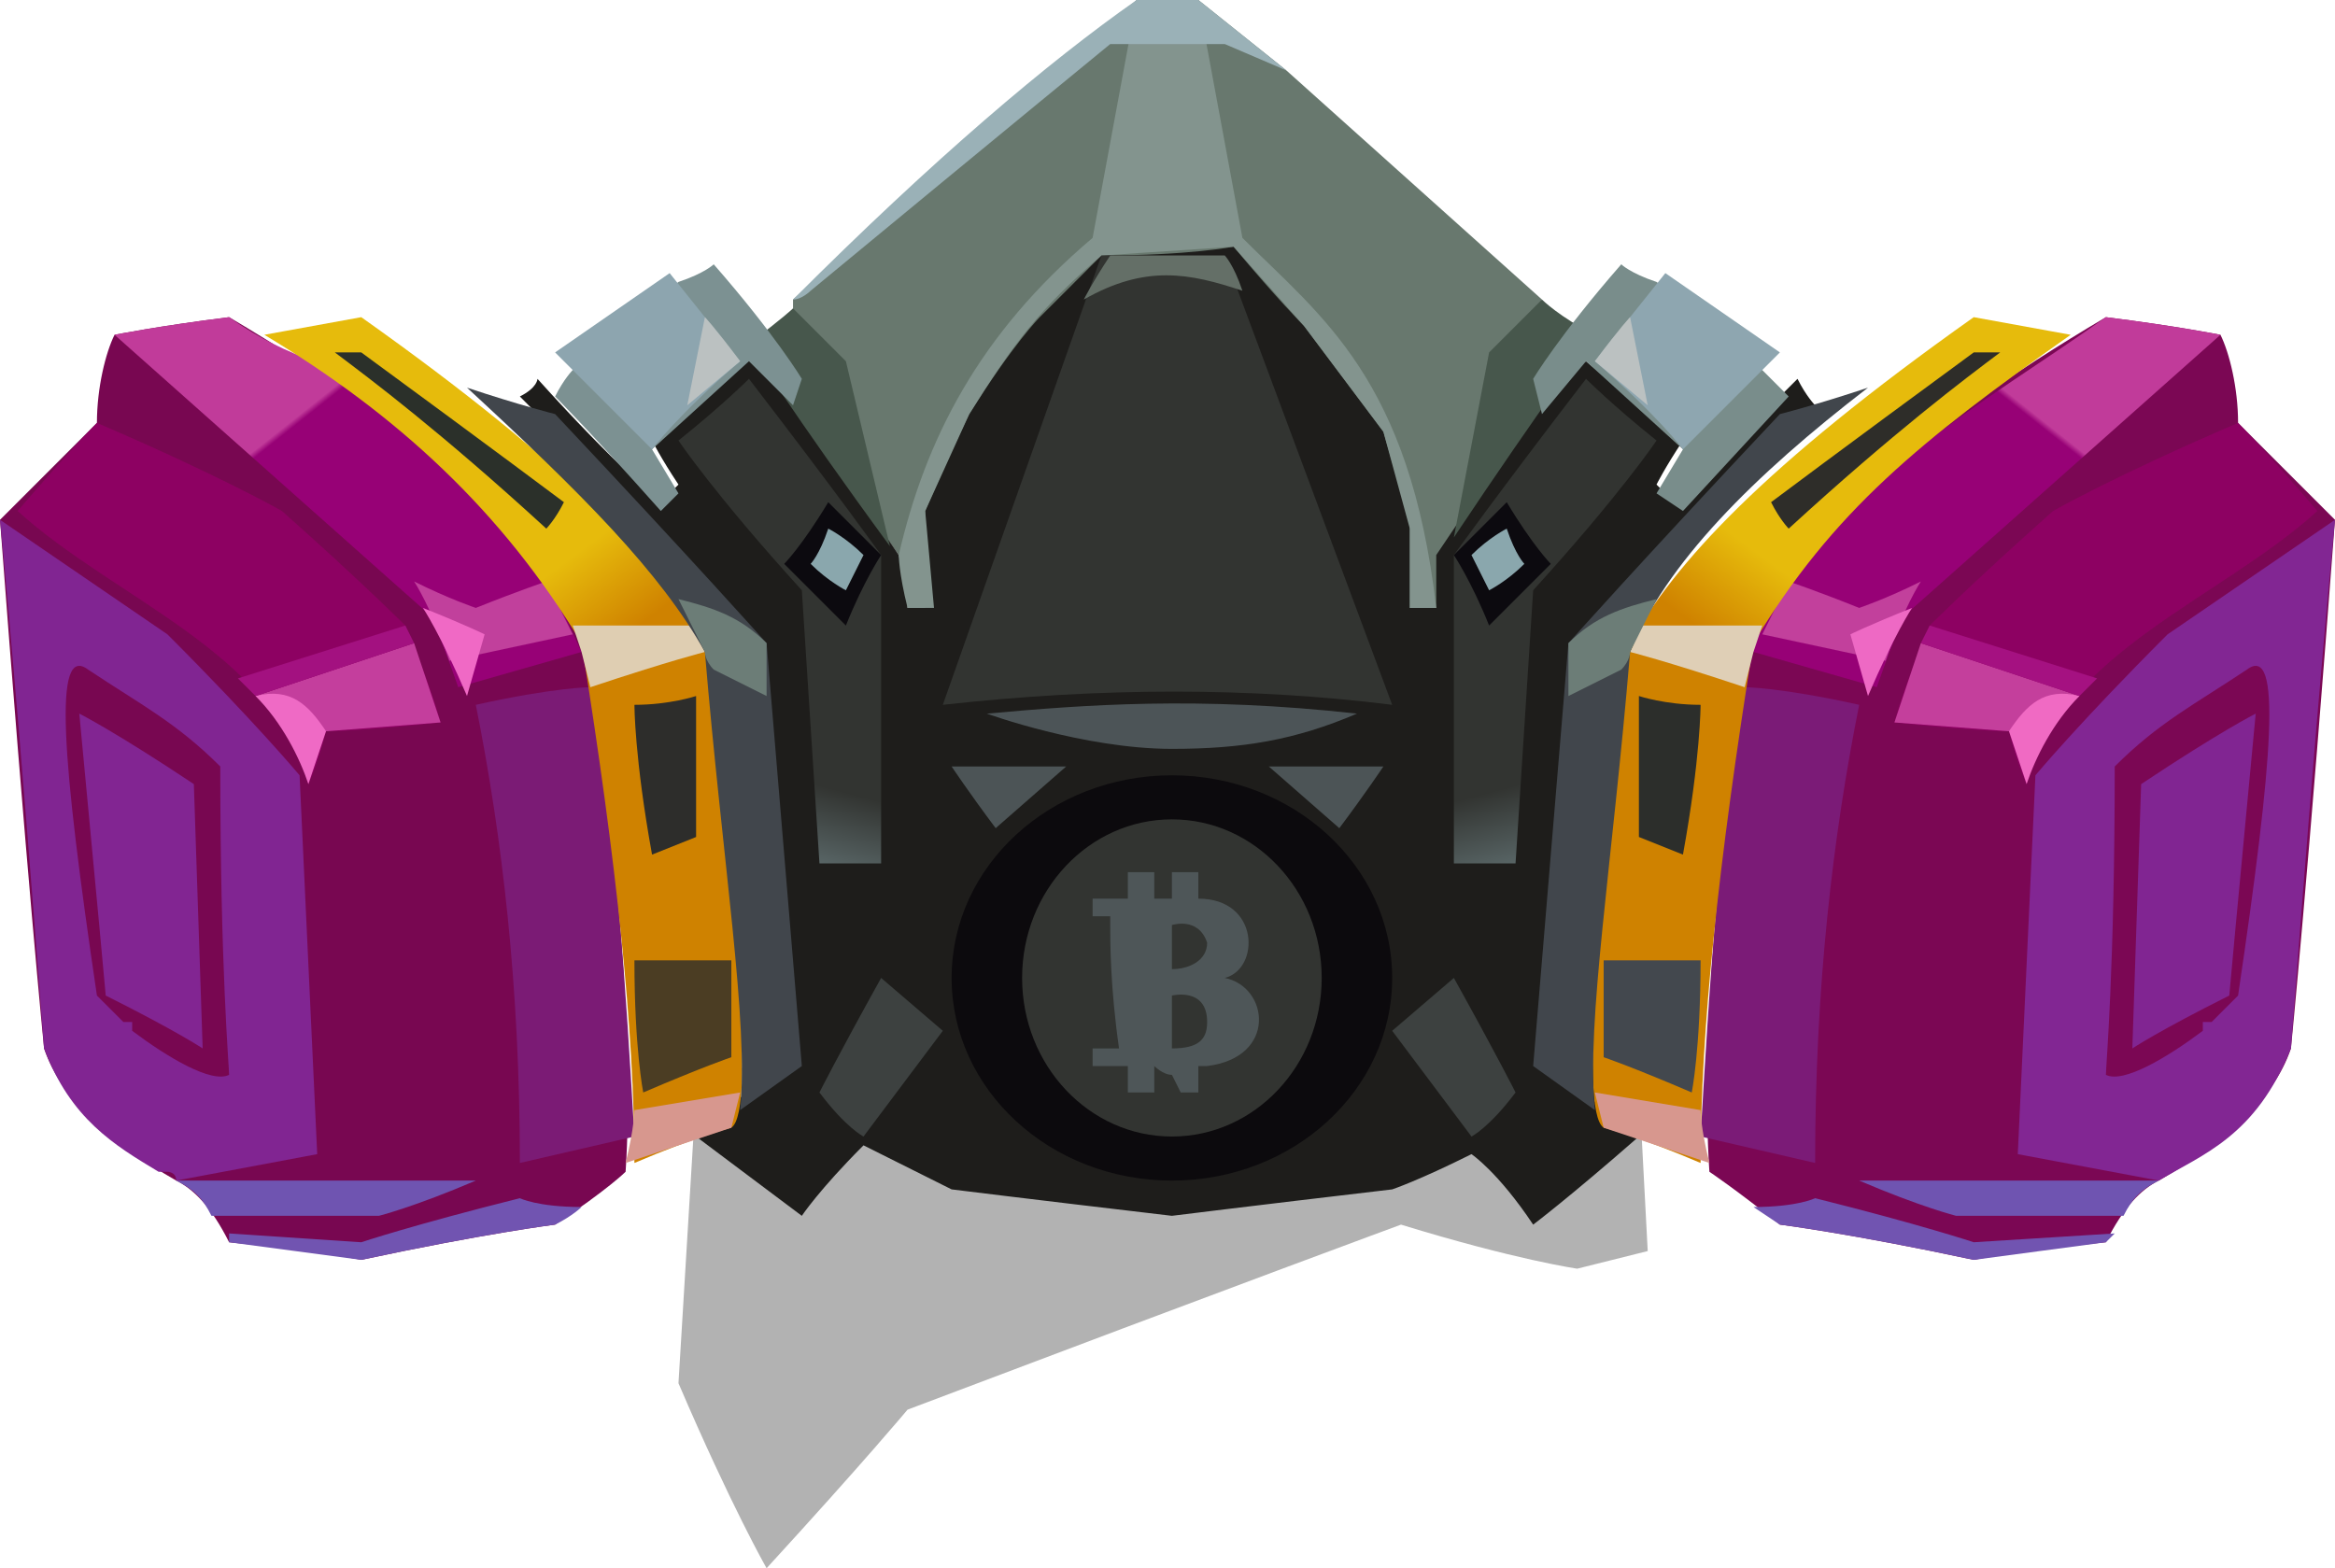 <?xml version="1.0" encoding="UTF-8" standalone="no"?>
<svg
   width="265"
   height="178"
   viewBox="0 0 265 178"
   version="1.1"
   id="svg143"
   sodipodi:docname="cb-layer-1292.svg"
   xmlns:inkscape="http://www.inkscape.org/namespaces/inkscape"
   xmlns:sodipodi="http://sodipodi.sourceforge.net/DTD/sodipodi-0.dtd"
   xmlns:xlink="http://www.w3.org/1999/xlink"
   xmlns="http://www.w3.org/2000/svg"
   xmlns:svg="http://www.w3.org/2000/svg">
  <sodipodi:namedview
     id="namedview145"
     pagecolor="#ffffff"
     bordercolor="#666666"
     borderopacity="1.0"
     inkscape:pageshadow="2"
     inkscape:pageopacity="0.0"
     inkscape:pagecheckerboard="0" />
  <defs
     id="defs35">
    <linearGradient
       x1="0.33"
       y1="0.33"
       x2="0.34"
       y2="0.34"
       id="id-104878">
      <stop
         stop-color="#C13B9A"
         offset="0%"
         id="stop2" />
      <stop
         stop-color="#970176"
         offset="100%"
         id="stop4" />
    </linearGradient>
    <linearGradient
       x1="0.53"
       y1="0.33"
       x2="0.58"
       y2="0.45"
       id="id-104879">
      <stop
         stop-color="#E6BB0C"
         offset="0%"
         id="stop7" />
      <stop
         stop-color="#CF8200"
         offset="100%"
         id="stop9" />
    </linearGradient>
    <linearGradient
       x1="0.52"
       y1="0.82"
       x2="0.5"
       y2="1"
       id="id-104880">
      <stop
         stop-color="#323431"
         offset="0%"
         id="stop12" />
      <stop
         stop-color="#5D6B6C"
         offset="100%"
         id="stop14" />
    </linearGradient>
    <linearGradient
       x1="0.33"
       y1="0.33"
       x2="0.34"
       y2="0.34"
       id="linearGradient21">
      <stop
         stop-color="#C13B9A"
         offset="0%"
         id="stop17" />
      <stop
         stop-color="#970176"
         offset="100%"
         id="stop19" />
    </linearGradient>
    <linearGradient
       x1="0.53"
       y1="0.33"
       x2="0.58"
       y2="0.45"
       id="linearGradient27">
      <stop
         stop-color="#E6BB0C"
         offset="0%"
         id="stop23" />
      <stop
         stop-color="#CF8200"
         offset="100%"
         id="stop25" />
    </linearGradient>
    <linearGradient
       x1="0.52"
       y1="0.82"
       x2="0.5"
       y2="1"
       id="linearGradient33">
      <stop
         stop-color="#323431"
         offset="0%"
         id="stop29" />
      <stop
         stop-color="#5D6B6C"
         offset="100%"
         id="stop31" />
    </linearGradient>
    <linearGradient
       inkscape:collect="always"
       xlink:href="#id-104878"
       id="linearGradient147"
       x1="27.142"
       y1="22.31"
       x2="27.614"
       y2="22.781"
       gradientTransform="scale(1.123,0.89)"
       gradientUnits="userSpaceOnUse" />
    <linearGradient
       inkscape:collect="always"
       xlink:href="#id-104879"
       id="linearGradient149"
       x1="78.156"
       y1="28.323"
       x2="81.764"
       y2="36.983"
       gradientTransform="scale(0.752,1.33)"
       gradientUnits="userSpaceOnUse" />
    <linearGradient
       inkscape:collect="always"
       xlink:href="#id-104880"
       id="linearGradient151"
       x1="137.566"
       y1="37.572"
       x2="136.855"
       y2="43.974"
       gradientTransform="scale(0.647,1.546)"
       gradientUnits="userSpaceOnUse" />
    <linearGradient
       inkscape:collect="always"
       xlink:href="#id-104878"
       id="linearGradient153"
       x1="27.142"
       y1="22.31"
       x2="27.614"
       y2="22.781"
       gradientTransform="scale(1.123,0.89)"
       gradientUnits="userSpaceOnUse" />
    <linearGradient
       inkscape:collect="always"
       xlink:href="#id-104879"
       id="linearGradient155"
       x1="78.156"
       y1="28.323"
       x2="81.764"
       y2="36.983"
       gradientTransform="scale(0.752,1.33)"
       gradientUnits="userSpaceOnUse" />
    <linearGradient
       inkscape:collect="always"
       xlink:href="#id-104880"
       id="linearGradient157"
       x1="137.566"
       y1="37.572"
       x2="136.855"
       y2="43.974"
       gradientTransform="scale(0.647,1.546)"
       gradientUnits="userSpaceOnUse" />
  </defs>
  <g
     id="id-104884">
    <path
       d="m 79,124 -2,33 c 6,14 10,21 10,21 11,-12 16,-18 16,-18 37,-14 56,-21 56,-21 13,4 20,5 20,5 l 8,-2 -1,-19 c -6,-4 -9,-6 -9,-6 l -90,3 c -5,2 -8,4 -8,4 z"
       fill="#000000"
       opacity="0.302"
       id="id-104885" />
    <path
       d="M 90,34 C 116,11 129,0 129,0 h 7 l 10,8 29,26 -12,35 H 103 L 102,63 90,46 c 0,-8 0,-12 0,-12 z"
       fill="#68786e"
       id="id-104886" />
    <path
       d="m 59,45 c 2,-1 2,-2 2,-2 9,10 14,14 14,14 1,-1 2,-2 2,-2 -2,-3 -3,-5 -3,-5 7,-6 11,-10 11,-10 3,4 5,6 5,6 8,11 12,17 12,17 1,4 1,6 1,6 2,0 2,0 2,0 0,-7 0,-11 0,-11 3,-7 5,-11 5,-11 5,-8 8,-11 8,-11 5,-5 7,-7 7,-7 10,0 15,-1 15,-1 5,6 8,9 8,9 6,8 9,12 9,12 2,7 3,10 3,10 0,7 0,10 0,10 2,0 3,0 3,0 0,-4 0,-6 0,-6 8,-12 12,-17 12,-17 3,-4 5,-5 5,-5 7,6 11,9 11,9 -2,3 -3,5 -3,5 2,2 2,2 2,2 9,-9 14,-14 14,-14 1,2 2,3 2,3 -17,18 -26,27 -26,27 0,35 1,52 1,52 3,3 5,4 5,4 -8,7 -12,10 -12,10 -4,-6 -7,-8 -7,-8 -6,3 -9,4 -9,4 -17,2 -25,3 -25,3 -17,-2 -25,-3 -25,-3 l -10,-5 c -5,5 -7,8 -7,8 -8,-6 -12,-9 -12,-9 7,-6 10,-9 10,-9 L 85,72 C 68,54 59,45 59,45 Z"
       fill="#1e1d1b"
       id="id-104887" />
    <g
       transform="translate(0,30)"
       id="id-104888">
      <path
         d="M 26,6 C 18,7 13,8 13,8 12,10 11,14 11,18 4,25 0,29 0,29 c 3,40 5,60 5,60 2,6 8,11 15,15 2,1 4,3 6,7 10,1 15,2 15,2 14,-3 22,-4 22,-4 6,-4 8,-6 8,-6 C 72,88 70,64 66,43 61,31 48,19 26,6 Z"
         fill="#780751"
         id="id-104889" />
      <path
         d="m 11,18 c 14,6 21,10 21,10 9,8 14,13 14,13 3,7 4,11 4,11 -9,1 -13,1 -13,1 -1,4 -2,6 -2,6 C 31,44 13,38 2,28 8,21 11,18 11,18 Z"
         fill="#8d0162"
         id="id-104890" />
      <path
         d="m 29,49 18,-6 3,9 -13,1 c -5,-3 -8,-4 -8,-4 z"
         fill="#c43e9d"
         id="id-104891" />
      <path
         d="m 29,49 c 3,3 5,7 6,10 l 2,-6 c -2,-3 -4,-5 -8,-4 z"
         fill="#ef6ac5"
         id="id-104892" />
      <path
         d="m 29,49 -2,-2 19,-6 1,2 c -12,4 -18,6 -18,6 z"
         fill="#a31180"
         id="id-104893" />
      <path
         d="M 52,48 66,44 59,29 C 49,9 40,16 26,6 18,7 13,8 13,8 l 36,32 c 2,5 3,8 3,8 z"
         fill="url(#id-104878)"
         id="id-104894"
         style="fill:url(#linearGradient147)" />
      <path
         d="m 47,36 c 4,2 7,3 7,3 5,-2 8,-3 8,-3 2,4 3,6 3,6 l -14,3 c -2,-6 -4,-9 -4,-9 z"
         fill="#c1409c"
         id="id-104895" />
      <path
         d="m 48,39 c 5,2 7,3 7,3 l -2,7 C 50,42 48,39 48,39 Z"
         fill="#f069c5"
         id="id-104896" />
      <path
         d="m 54,50 c 9,-2 13,-2 13,-2 3,17 4,34 5,51 l -13,3 C 59,82 57,65 54,50 Z"
         fill="#7b1b75"
         id="id-104897" />
      <path
         d="M 72,102 C 79,99 83,98 83,98 86,96 83,69 80,43 75,34 65,23 41,6 L 30,8 c 15,9 27,20 36,35 4,25 6,44 6,59 z"
         fill="url(#id-104879)"
         id="id-104898"
         style="fill:url(#linearGradient149)" />
      <path
         d="m 72,50 c 4,0 7,-1 7,-1 0,11 0,16 0,16 l -5,2 C 72,56 72,50 72,50 Z"
         fill="#2d2d2b"
         id="id-104899" />
      <path
         d="m 72,79 c 0,10 1,15 1,15 7,-3 10,-4 10,-4 V 79 c -7,0 -11,0 -11,0 z"
         fill="#4b3d23"
         id="id-104900" />
      <path
         d="m 72,96 12,-2 -1,4 -12,4 c 1,-4 1,-6 1,-6 z"
         fill="#d7978e"
         id="id-104901" />
      <path
         d="m 67,48 c 9,-3 13,-4 13,-4 -1,-2 -1,-3 -1,-3 H 65 l 1,3 z"
         fill="#dfceb2"
         id="id-104902" />
      <path
         d="m 64,27 c -1,2 -2,3 -2,3 C 50,19 42,13 38,10 h 3 c 15,11 23,17 23,17 z"
         fill="#2b302a"
         id="id-104903" />
      <path
         d="m 0,29 19,13 c 10,10 15,16 15,16 l 2,43 -16,3 c 0,-1 -1,-1 -1,-1 H 18 C 13,100 8,97 5,89 2,49 0,29 0,29 Z m 10,17 c -4,-3 -3,10 1,37 1,1 2,2 3,3 h 1 v 0 1 c 4,3 9,6 11,5 v 0 0 C 26,91 25,80 25,57 20,52 16,50 10,46 Z"
         fill="#812592"
         id="id-104904" />
      <path
         d="m 9,51 c 2,21 3,32 3,32 8,4 11,6 11,6 L 22,59 C 13,53 9,51 9,51 Z"
         fill="#822592"
         id="id-104905" />
      <path
         d="m 20,104 c 23,0 34,0 34,0 -7,3 -11,4 -11,4 H 24 c -1,-2 -2,-3 -4,-4 z"
         fill="#6f54b1"
         id="id-104906" />
      <path
         d="m 26,111 15,2 c 14,-3 22,-4 22,-4 2,-1 3,-2 3,-2 -5,0 -7,-1 -7,-1 -12,3 -18,5 -18,5 l -15,-1 z"
         fill="#7154b1"
         id="id-104907" />
      <path
         d="m 53,14 c 6,2 10,3 10,3 16,17 24,26 24,26 l 4,48 -7,5 C 85,86 82,68 80,44 75,35 66,26 53,14 Z"
         fill="#41464c"
         id="id-104908" />
      <path
         d="m 87,43 c 0,4 0,6 0,6 l -6,-3 c -1,-1 -1,-2 -1,-2 l -3,-6 c 4,1 7,2 10,5 z"
         fill="#6c7d77"
         id="id-104909" />
      <path
         d="m 77,20 c 5,-4 8,-7 8,-7 10,13 15,20 15,20 0,23 0,35 0,35 -5,0 -7,0 -7,0 L 91,37 C 81,26 77,20 77,20 Z"
         fill="url(#id-104880)"
         id="id-104910"
         style="fill:url(#linearGradient151)" />
      <path
         d="m 100,81 c -5,9 -7,13 -7,13 3,4 5,5 5,5 l 9,-12 z"
         fill="#3d4140"
         id="id-104911" />
      <path
         d="m 89,34 c 5,5 7,7 7,7 2,-5 4,-8 4,-8 l -6,-6 c -3,5 -5,7 -5,7 z"
         fill="#0c0a0f"
         id="id-104912" />
      <path
         d="m 85,9 c 4,-3 5,-4 5,-4 4,4 6,6 6,6 l 5,21 C 90,17 85,9 85,9 Z"
         fill="#47574c"
         id="id-104913" />
      <path
         d="m 94,30 c -1,3 -2,4 -2,4 2,2 4,3 4,3 l 2,-4 c -2,-2 -4,-3 -4,-3 z"
         fill="#8aa7ad"
         id="id-104914" />
      <path
         d="m 63,15 c 1,-2 2,-3 2,-3 C 73,5 77,2 77,2 80,1 81,0 81,0 88,8 91,13 91,13 l -1,3 -5,-5 -11,10 3,5 -2,2 C 67,19 63,15 63,15 Z"
         fill="#7c9192"
         id="id-104915" />
      <path
         d="M 74,21 C 67,14 63,10 63,10 L 76,1 84,11 C 77,17 74,21 74,21 Z"
         fill="#8da5af"
         id="id-104916" />
      <path
         d="m 80,6 -2,10 6,-5 C 81,7 80,6 80,6 Z"
         fill="#bbc1c1"
         id="id-104917" />
      <path
         d="m 108,57 c 9,0 13,0 13,0 l -8,7 c -3,-4 -5,-7 -5,-7 z"
         fill="#4c5456"
         id="id-104918" />
    </g>
    <g
       transform="matrix(-1,0,0,1,265,30)"
       id="id-104919">
      <path
         d="M 26,6 C 18,7 13,8 13,8 12,10 11,14 11,18 4,25 0,29 0,29 c 3,40 5,60 5,60 2,6 8,11 15,15 2,1 4,3 6,7 10,1 15,2 15,2 14,-3 22,-4 22,-4 5,-4 8,-6 8,-6 C 72,88 70,64 66,43 61,31 48,19 26,6 Z"
         fill="#7b0754"
         id="path71" />
      <path
         d="m 11,18 c 14,6 21,10 21,10 9,8 14,13 14,13 3,7 4,11 4,11 -9,1 -13,1 -13,1 -1,4 -2,6 -2,6 C 31,44 13,38 2,28 8,21 11,18 11,18 Z"
         fill="#8d0162"
         id="path73" />
      <path
         d="m 29,49 18,-6 3,9 -13,1 c -5,-3 -8,-4 -8,-4 z"
         fill="#c43f9c"
         id="path75" />
      <path
         d="m 29,49 c 3,3 5,7 6,10 l 2,-6 c -2,-3 -4,-5 -8,-4 z"
         fill="#f06ac3"
         id="path77" />
      <path
         d="m 29,49 -2,-2 19,-6 1,2 c -12,4 -18,6 -18,6 z"
         fill="#a51181"
         id="path79" />
      <path
         d="M 52,48 66,44 V 43 C 56,24 40,16 26,6 18,7 13,8 13,8 l 36,32 c 2,5 3,8 3,8 z"
         fill="url(#id-104878)"
         id="path81"
         style="fill:url(#linearGradient153)" />
      <path
         d="m 47,36 c 4,2 7,3 7,3 5,-2 8,-3 8,-3 2,4 3,6 3,6 l -14,3 c -2,-6 -4,-9 -4,-9 z"
         fill="#c2409c"
         id="path83" />
      <path
         d="m 48,39 c 5,2 7,3 7,3 l -2,7 C 50,42 48,39 48,39 Z"
         fill="#ee69c4"
         id="path85" />
      <path
         d="m 54,50 c 9,-2 13,-2 13,-2 3,17 4,34 5,51 l -13,3 C 59,82 57,65 54,50 Z"
         fill="#7b1b77"
         id="path87" />
      <path
         d="M 72,102 C 79,99 83,98 83,98 86,96 83,69 80,43 75,34 65,23 41,6 L 30,8 c 17,12 27,20 36,35 4,25 6,44 6,59 z"
         fill="url(#id-104879)"
         id="path89"
         style="fill:url(#linearGradient155)" />
      <path
         d="m 72,50 c 4,0 7,-1 7,-1 0,11 0,16 0,16 l -5,2 C 72,56 72,50 72,50 Z"
         fill="#2c2e2b"
         id="path91" />
      <path
         d="m 72,79 c 0,10 1,15 1,15 7,-3 10,-4 10,-4 V 79 c -7,0 -11,0 -11,0 z"
         fill="#43484e"
         id="path93" />
      <path
         d="m 72,96 12,-2 -1,4 -12,4 c 1,-4 1,-6 1,-6 z"
         fill="#d7978e"
         id="path95" />
      <path
         d="m 67,48 c 9,-3 13,-4 13,-4 -1,-2 -1,-3 -1,-3 H 65 l 1,3 z"
         fill="#dfcfb6"
         id="path97" />
      <path
         d="m 64,27 c -1,2 -2,3 -2,3 C 50,19 42,13 38,10 h 3 c 15,11 23,17 23,17 z"
         fill="#2e2d29"
         id="path99" />
      <path
         d="m 0,29 19,13 c 10,10 15,16 15,16 l 2,43 -16,3 C 15,101 9,99 5,89 2,49 0,29 0,29 Z m 10,17 c -4,-3 -3,10 1,37 1,1 2,2 3,3 h 1 v 0 1 c 4,3 9,6 11,5 v 0 0 C 26,91 25,80 25,57 20,52 16,50 10,46 Z"
         fill="#822693"
         id="path101" />
      <path
         d="m 9,51 c 2,21 3,32 3,32 8,4 11,6 11,6 L 22,59 C 13,53 9,51 9,51 Z"
         fill="#812592"
         id="path103" />
      <path
         d="m 20,104 c 23,0 34,0 34,0 -7,3 -11,4 -11,4 H 24 c -1,-2 -2,-3 -4,-4 z"
         fill="#6f54b1"
         id="path105" />
      <path
         d="m 26,111 15,2 c 14,-3 22,-4 22,-4 l 3,-2 c -5,0 -7,-1 -7,-1 -12,3 -18,5 -18,5 l -16,-1 z"
         fill="#7154b1"
         id="path107" />
      <path
         d="m 53,14 c 6,2 10,3 10,3 16,17 24,26 24,26 l 4,48 -7,5 C 85,86 82,68 80,44 76,34 66,24 53,14 Z"
         fill="#41464c"
         id="path109" />
      <path
         d="m 87,43 c 0,4 0,6 0,6 l -6,-3 c -1,-1 -1,-2 -1,-2 l -3,-6 c 4,1 7,2 10,5 z"
         fill="#6c7d77"
         id="path111" />
      <path
         d="m 77,20 c 5,-4 8,-7 8,-7 10,13 15,20 15,20 0,23 0,35 0,35 -5,0 -7,0 -7,0 L 91,37 C 81,26 77,20 77,20 Z"
         fill="url(#id-104880)"
         id="path113"
         style="fill:url(#linearGradient157)" />
      <path
         d="m 100,81 c -5,9 -7,13 -7,13 3,4 5,5 5,5 l 9,-12 z"
         fill="#3d4140"
         id="path115" />
      <path
         d="m 89,34 c 5,5 7,7 7,7 2,-5 4,-8 4,-8 l -6,-6 c -3,5 -5,7 -5,7 z"
         fill="#0c0a0f"
         id="path117" />
      <path
         d="m 84,8 c 4,-2 6,-4 6,-4 4,4 6,6 6,6 l 4,21 C 90,16 84,8 84,8 Z"
         fill="#47574c"
         id="path119" />
      <path
         d="m 94,30 c -1,3 -2,4 -2,4 2,2 4,3 4,3 l 2,-4 c -2,-2 -4,-3 -4,-3 z"
         fill="#8aa7ad"
         id="path121" />
      <path
         d="m 62,15 c 2,-2 3,-3 3,-3 C 73,5 77,2 77,2 80,1 81,0 81,0 88,8 91,13 91,13 l -1,4 -5,-6 -11,10 3,5 -3,2 z"
         fill="#798d8b"
         id="path123" />
      <path
         d="M 74,21 C 67,14 63,10 63,10 L 76,1 84,11 C 77,17 74,21 74,21 Z"
         fill="#8ea6b0"
         id="path125" />
      <path
         d="m 80,6 -2,10 6,-5 C 81,7 80,6 80,6 Z"
         fill="#bbc1c1"
         id="path127" />
      <path
         d="m 108,57 c 9,0 13,0 13,0 l -8,7 c -3,-4 -5,-7 -5,-7 z"
         fill="#4c5456"
         id="path129" />
    </g>
    <path
       d="m 106,69 h -3 c -1,-4 -1,-6 -1,-6 3,-13 9,-25 22,-36 l 5,-27 c 5,0 7,0 7,0 l 5,27 c 9,9 19,16 22,42 h -3 v -9 l -3,-11 -9,-12 -8,-9 -15,1 c -7,6 -10,10 -15,18 l -5,11 z"
       fill="#83948e"
       id="id-104950" />
    <path
       d="m 90,34 c 1,0 2,-1 2,-1 23,-19 34,-28 34,-28 8,0 13,0 13,0 l 7,3 -10,-8 h -7 C 119,7 106,18 90,34 Z"
       fill="#9ab1b7"
       id="id-104951" />
    <path
       d="m 125,29 c -12,34 -18,51 -18,51 18,-2 35,-2 51,0 L 139,29 c -9,0 -14,0 -14,0 z"
       fill="#323431"
       id="id-104952" />
    <path
       d="m 112,81 c 11,-1 24,-2 42,0 -7,3 -13,4 -21,4 -10,0 -21,-4 -21,-4 z"
       fill="#4c5457"
       id="id-104953" />
    <path
       d="m 123,34 c 7,-4 12,-3 18,-1 -1,-3 -2,-4 -2,-4 h -13 c -2,3 -3,5 -3,5 z"
       fill="#646f67"
       id="id-104954" />
    <ellipse
       cx="133"
       cy="111"
       fill="#0c0a0d"
       id="id-104955"
       rx="25"
       ry="23" />
    <ellipse
       cx="133"
       cy="111"
       fill="#323431"
       id="ellipse138"
       rx="17"
       ry="18" />
    <path
       d="m 136,99 v 3 c 7,0 7,8 3,9 5,1 6,9 -2,10 h -1 v 3 h -2 l -1,-2 c -1,0 -2,-1 -2,-1 0,2 0,3 0,3 h -3 v 0 -3 c -2,0 -3,0 -3,0 h -1 c 0,0 0,0 0,0 v -2 0 h 3 v 0 c -1,-7 -1,-12 -1,-14 v 0 c 0,0 0,0 0,0 v 0 c 0,0 0,0 0,0 v -1 c 0,0 0,0 0,0 v 0 0 h -2 v 0 -2 c 2,0 3,0 4,0 v -3 h 3 v 3 h 2 v 0 -3 z m -3,14 c 0,4 0,6 0,6 3,0 4,-1 4,-3 0,-4 -4,-3 -4,-3 z m 0,-8 c 0,2 0,4 0,5 v 0 0 c 2,0 4,-1 4,-3 -1,-3 -4,-2 -4,-2 z"
       fill="#4e5658"
       id="path140" />
  </g>
</svg>
